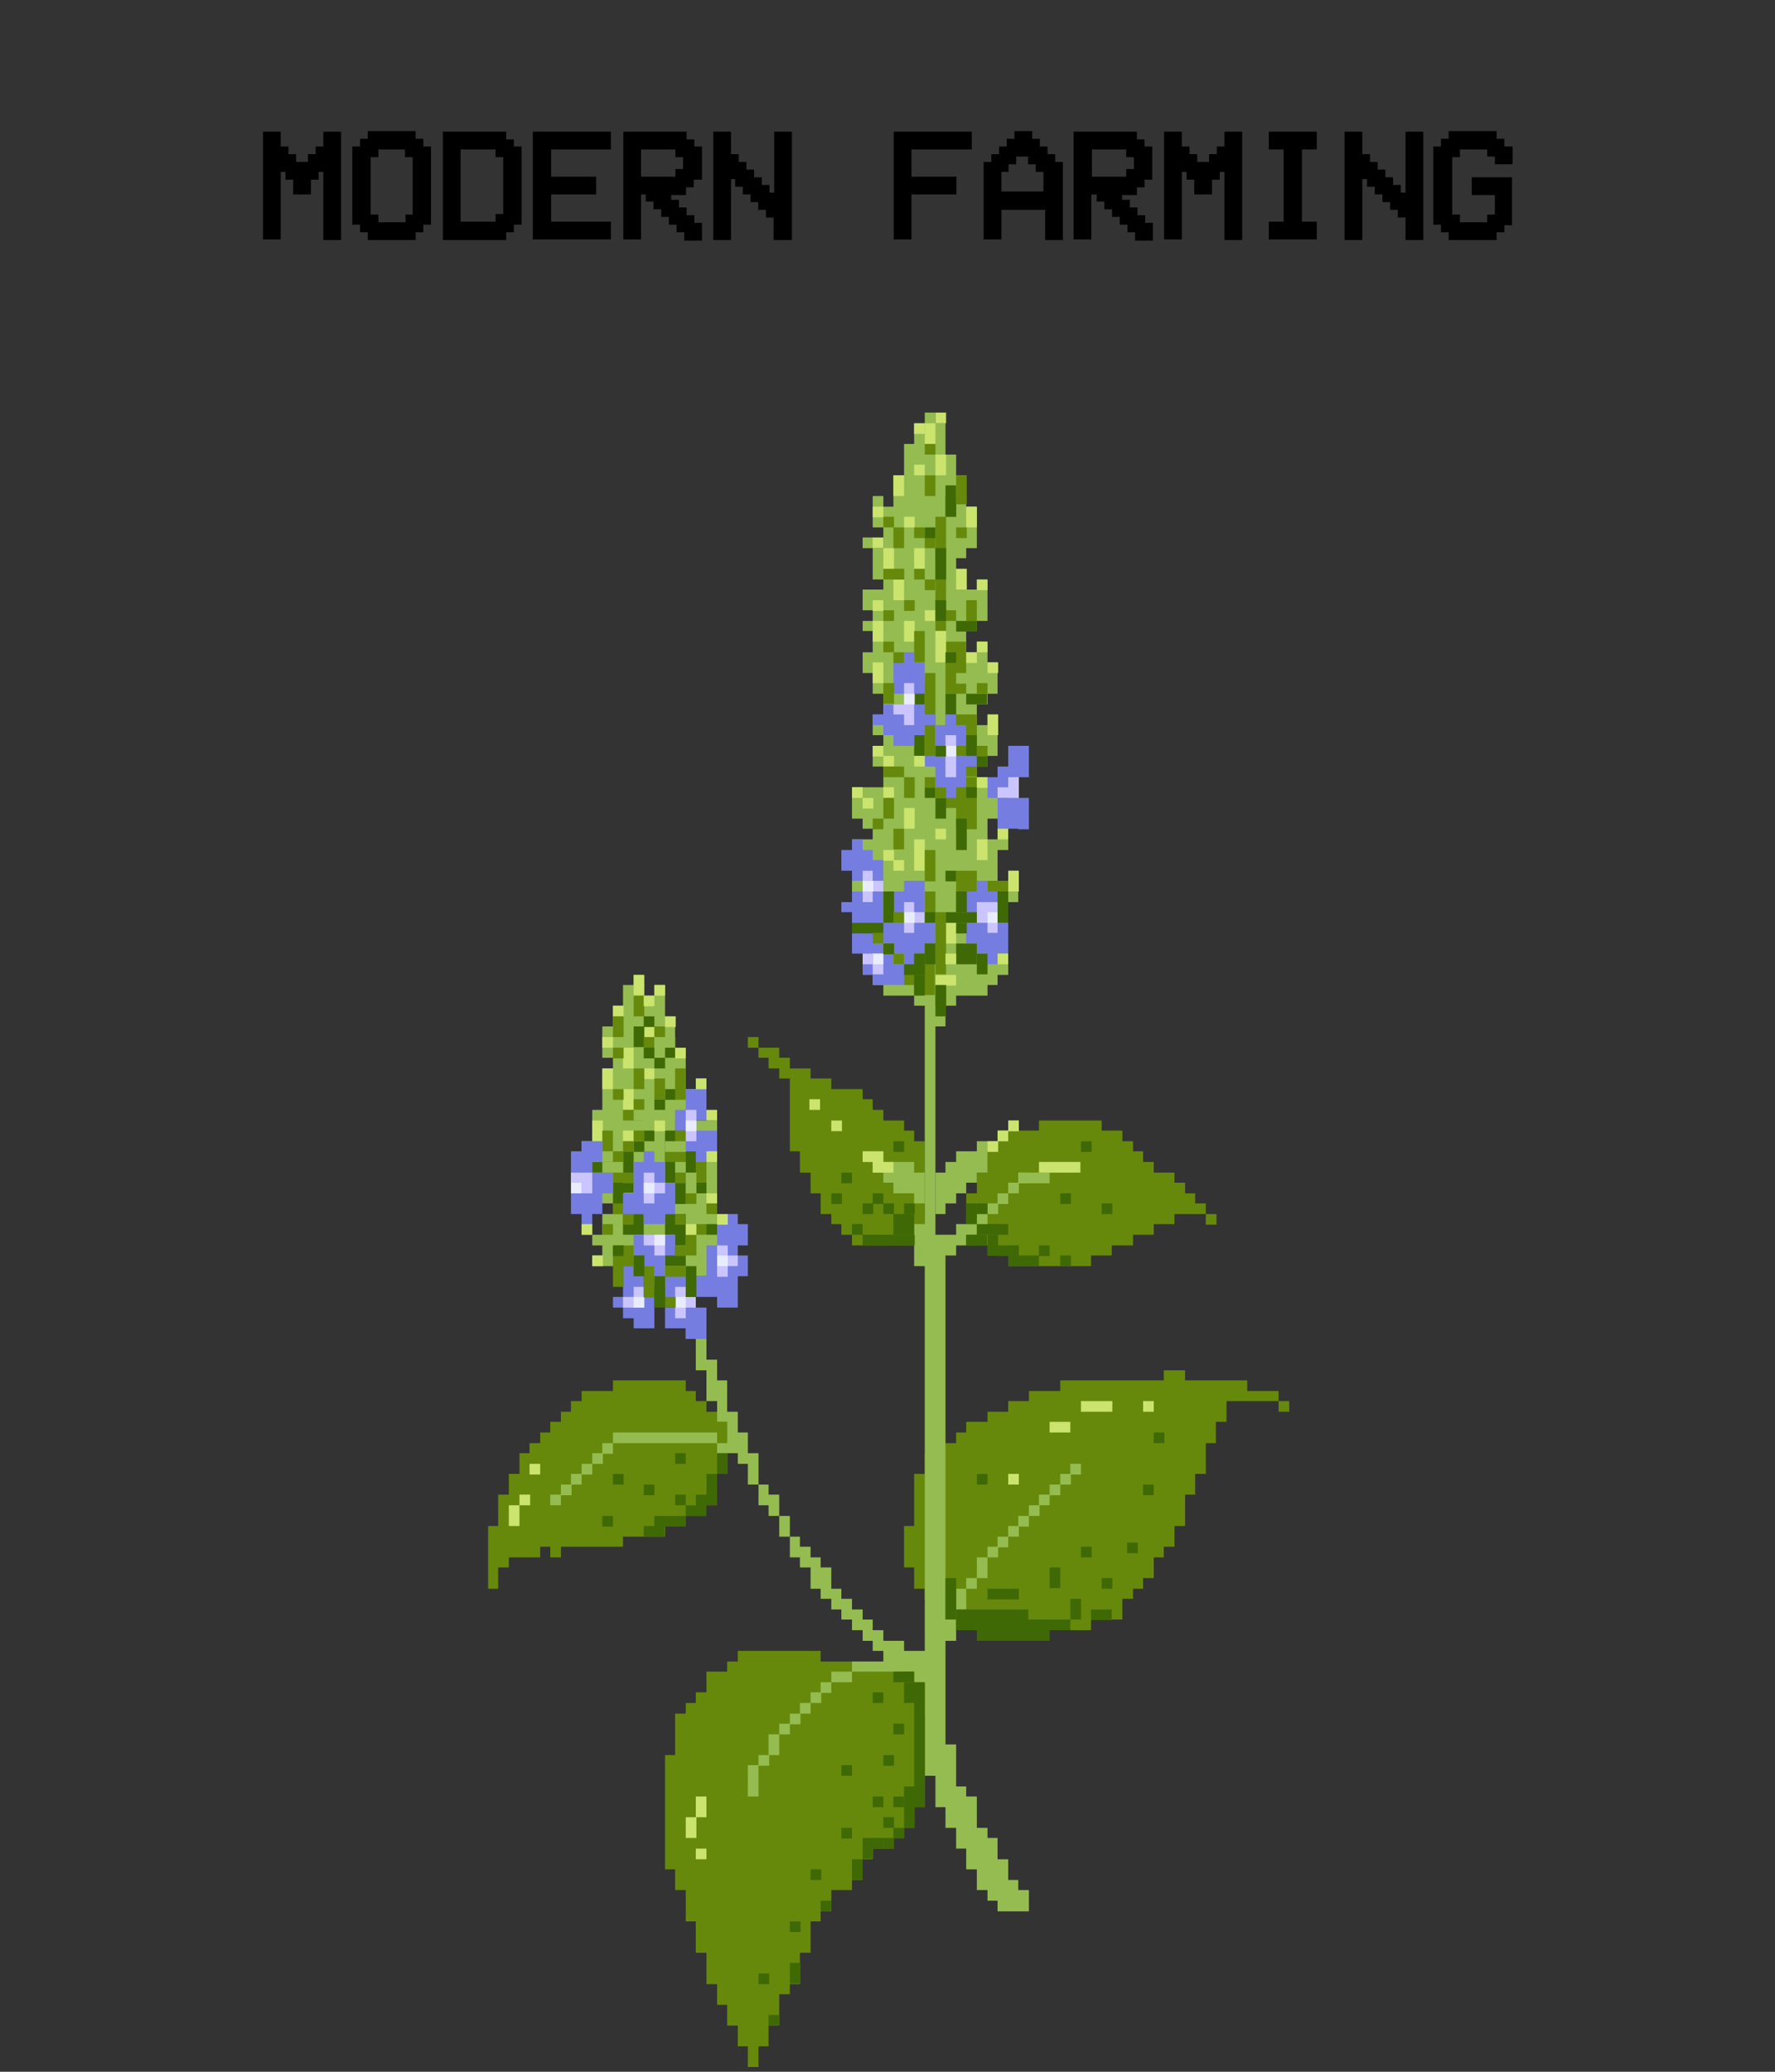 <?xml version="1.0" encoding="utf-8"?>
<!-- Generator: Adobe Illustrator 25.2.3, SVG Export Plug-In . SVG Version: 6.00 Build 0)  -->
<svg version="1.1" xmlns="http://www.w3.org/2000/svg" xmlns:xlink="http://www.w3.org/1999/xlink" x="0px" y="0px"
	 viewBox="0 0 300 350" style="enable-background:new 0 0 300 350;" xml:space="preserve">
<rect x="0" y="0" width="300" height="350" fill="#333333" stroke="none"/>
<style type="text/css">
	.st0{opacity:0.46;}
	.st1{fill:#66890B;}
	.st2{fill:#95BC51;}
	.st3{fill:#3F6905;}
	.st4{fill:#CBE46E;}
	.st5{fill:#757DE0;}
	.st6{fill:#CAC5FF;}
	.st7{fill:#E9ECFD;}
	.st8{opacity:0.41;}
	.st9{opacity:0.69;}
	.st10{opacity:0.27;fill:none;stroke:#57ADA0;stroke-miterlimit:10;}
	.st11{opacity:0.65;}
	.st12{opacity:0.54;}
	.st13{opacity:0.51;}
	.st14{fill:#3FA0A7;}
	.st15{fill:#AB7946;}
	.st16{fill:#03464F;}
	.st17{fill:#026385;}
	.st18{fill:#35BCC0;}
	.st19{fill:#018F9F;}
	.st20{fill:#A53A1C;}
	.st21{fill:#DF5330;}
	.st22{fill:#FF8039;}
	.st23{fill:#EE5E2F;}
	.st24{fill:#A51959;}
	.st25{fill:#C12573;}
	.st26{fill:#FF4DA6;}
	.st27{fill:#D2276E;}
	.st28{fill:#7F7973;}
	.st29{fill:#C0B5AA;}
	.st30{fill:#E4DED5;}
	.st31{fill:#514A43;}
	.st32{fill:#606161;}
	.st33{fill:#BEBFB9;}
	.st34{fill:#3A3A3A;}
	.st35{fill:#302C28;}
	.st36{fill:#161616;}
	.st37{fill:#E1E1DF;}
	.st38{fill:#163A20;}
	.st39{fill:#1A5C31;}
	.st40{fill:#3E9B50;}
	.st41{fill:#23763E;}
	.st42{fill:#41296D;}
	.st43{fill:#513C82;}
	.st44{fill:#775ABF;}
	.st45{fill:#614293;}
	.st46{fill:#6C0F13;}
	.st47{fill:#9E1F25;}
	.st48{fill:#E8222E;}
	.st49{fill:#CF232E;}
	.st50{fill:#D27633;}
	.st51{fill:#DD8A34;}
	.st52{fill:#F5C032;}
	.st53{fill:#F3A634;}
	.st54{fill:#D4EAFF;}
	.st55{fill:#EFFAFC;}
	.st56{fill:#171C05;}
	.st57{fill:#688F50;}
	.st58{fill:#92BA73;}
	.st59{fill:#9FC780;}
	.st60{fill:#A7CB8D;}
	.st61{fill:#9CC17B;}
	.st62{fill:#91B166;}
	.st63{fill:#88988D;}
	.st64{fill:#829788;}
	.st65{fill:#5B7A36;}
	.st66{fill:#2C4704;}
	.st67{fill:#415705;}
	.st68{fill:#7D9732;}
	.st69{fill:#778B34;}
	.st70{fill:#879935;}
	.st71{fill:#A3BA62;}
	.st72{fill:#BFDA95;}
	.st73{fill:#B7D690;}
	.st74{fill:#B8D88C;}
	.st75{fill:#B7D78B;}
	.st76{fill:#B8D68C;}
	.st77{fill:#B2D185;}
	.st78{fill:#AECE85;}
	.st79{fill:#ACC87E;}
	.st80{fill:#A3B078;}
	.st81{fill:#758D8F;}
	.st82{fill:#8B9DF1;}
	.st83{fill:#A3B7F2;}
	.st84{fill:#7FA35B;}
	.st85{fill:#6A9047;}
	.st86{fill:#3D6823;}
	.st87{fill:#325F1C;}
	.st88{fill:#33621E;}
	.st89{fill:#214E0B;}
	.st90{fill:#306811;}
	.st91{fill:#689339;}
	.st92{fill:#95BB6E;}
	.st93{fill:#9BC57D;}
	.st94{fill:#A2C781;}
	.st95{fill:#9AB67C;}
	.st96{fill:#B4C8A5;}
	.st97{fill:#97ACBD;}
	.st98{fill:#7F9C88;}
	.st99{fill:#617830;}
	.st100{fill:#56750D;}
	.st101{fill:#789529;}
	.st102{fill:#91A335;}
	.st103{fill:#A5B650;}
	.st104{fill:#A7BD5B;}
	.st105{fill:#C1D894;}
	.st106{fill:#BCDA9A;}
	.st107{fill:#BEDB98;}
	.st108{fill:#BDDC98;}
	.st109{fill:#B9DA95;}
	.st110{fill:#B0D087;}
	.st111{fill:#9EC477;}
	.st112{fill:#98B86D;}
	.st113{fill:#8D9750;}
	.st114{fill:#798749;}
	.st115{fill:#82964F;}
	.st116{fill:#7F9B6B;}
	.st117{fill:#819D77;}
	.st118{fill:#88A855;}
	.st119{fill:#789C52;}
	.st120{fill:#46732E;}
	.st121{fill:#295613;}
	.st122{fill:#1F490A;}
	.st123{fill:#20490D;}
	.st124{fill:#33680C;}
	.st125{fill:#40700D;}
	.st126{fill:#95B864;}
	.st127{fill:#9DC77F;}
	.st128{fill:#9FC37B;}
	.st129{fill:#B4D191;}
	.st130{fill:#BED9A2;}
	.st131{fill:#A2BD94;}
	.st132{fill:#728D40;}
	.st133{fill:#546E17;}
	.st134{fill:#7A932B;}
	.st135{fill:#B5AD64;}
	.st136{fill:#C2C86E;}
	.st137{fill:#B6BC5A;}
	.st138{fill:#AFB56D;}
	.st139{fill:#AEC87F;}
	.st140{fill:#BFDF96;}
	.st141{fill:#C3DD9C;}
	.st142{fill:#BCD997;}
	.st143{fill:#B3D48D;}
	.st144{fill:#83AD63;}
	.st145{fill:#68893A;}
	.st146{fill:#948C44;}
	.st147{fill:#898836;}
	.st148{fill:#68852B;}
	.st149{fill:#90AC57;}
	.st150{fill:#84A54E;}
	.st151{fill:#7E9C42;}
	.st152{fill:#7D9C56;}
	.st153{fill:#5E8640;}
	.st154{fill:#2D5B13;}
	.st155{fill:#1F4D0C;}
	.st156{fill:#1F4708;}
	.st157{fill:#2A5F07;}
	.st158{fill:#4F7B08;}
	.st159{fill:#80A814;}
	.st160{fill:#90BC5A;}
	.st161{fill:#92BC6A;}
	.st162{fill:#9AC478;}
	.st163{fill:#90B766;}
	.st164{fill:#95B957;}
	.st165{fill:#B0CD70;}
	.st166{fill:#7C9E4A;}
	.st167{fill:#6B861D;}
	.st168{fill:#849A35;}
	.st169{fill:#C5B077;}
	.st170{fill:#B8B872;}
	.st171{fill:#AEB855;}
	.st172{fill:#A9B263;}
	.st173{fill:#95AA65;}
	.st174{fill:#B4D68A;}
	.st175{fill:#BBD895;}
	.st176{fill:#A8CB87;}
	.st177{fill:#81AD62;}
	.st178{fill:#6D8C3E;}
	.st179{fill:#9C9046;}
	.st180{fill:#8F8E3E;}
	.st181{fill:#6E901F;}
	.st182{fill:#90AC45;}
	.st183{fill:#8BAD59;}
	.st184{fill:#729723;}
	.st185{fill:#749B1E;}
	.st186{fill:#547C19;}
	.st187{fill:#204903;}
	.st188{fill:#1F4804;}
	.st189{fill:#35570D;}
	.st190{fill:#2C600E;}
	.st191{fill:#376B07;}
	.st192{fill:#588300;}
	.st193{fill:#779E1D;}
	.st194{fill:#93B55E;}
	.st195{fill:#95BF75;}
	.st196{fill:#729D4B;}
	.st197{fill:#779D30;}
	.st198{fill:#8EB248;}
	.st199{fill:#A5CB80;}
	.st200{fill:#8EB363;}
	.st201{fill:#97B04A;}
	.st202{fill:#AAB674;}
	.st203{fill:#798E33;}
	.st204{fill:#889E32;}
	.st205{fill:#99A962;}
	.st206{fill:#899759;}
	.st207{fill:#99AC6A;}
	.st208{fill:#A5BF76;}
	.st209{fill:#A4C87E;}
	.st210{fill:#ABCA86;}
	.st211{fill:#A7C97F;}
	.st212{fill:#9DB36A;}
	.st213{fill:#939F53;}
	.st214{fill:#86922C;}
	.st215{fill:#749029;}
	.st216{fill:#94B250;}
	.st217{fill:#94B157;}
	.st218{fill:#91B03B;}
	.st219{fill:#7B9F01;}
	.st220{fill:#708B18;}
	.st221{fill:#596920;}
	.st222{fill:#485C15;}
	.st223{fill:#707F2A;}
	.st224{fill:#265F12;}
	.st225{fill:#3F6E08;}
	.st226{fill:#7C9F45;}
	.st227{fill:#82A74A;}
	.st228{fill:#94BA67;}
	.st229{fill:#9AC374;}
	.st230{fill:#83B05D;}
	.st231{fill:#629023;}
	.st232{fill:#88AE3F;}
	.st233{fill:#AFD389;}
	.st234{fill:#99C273;}
	.st235{fill:#A6C568;}
	.st236{fill:#B6CB86;}
	.st237{fill:#77933F;}
	.st238{fill:#6E8B2F;}
	.st239{fill:#718E34;}
	.st240{fill:#819148;}
	.st241{fill:#90A05F;}
	.st242{fill:#9CB271;}
	.st243{fill:#96B268;}
	.st244{fill:#95B569;}
	.st245{fill:#A8C37E;}
	.st246{fill:#A5BE7A;}
	.st247{fill:#8CA257;}
	.st248{fill:#7C9341;}
	.st249{fill:#849D49;}
	.st250{fill:#98B561;}
	.st251{fill:#A8C072;}
	.st252{fill:#A1BD4C;}
	.st253{fill:#7FA206;}
	.st254{fill:#9A9C49;}
	.st255{fill:#9E8B53;}
	.st256{fill:#90804D;}
	.st257{fill:#A19A4C;}
	.st258{fill:#2C5F10;}
	.st259{fill:#688D2E;}
	.st260{fill:#8CB25F;}
	.st261{fill:#9BC273;}
	.st262{fill:#9AC26C;}
	.st263{fill:#9CBE67;}
	.st264{fill:#94BC64;}
	.st265{fill:#98BC64;}
	.st266{fill:#A6C965;}
	.st267{fill:#B3D78F;}
	.st268{fill:#96C36E;}
	.st269{fill:#81AA42;}
	.st270{fill:#83A050;}
	.st271{fill:#819F45;}
	.st272{fill:#83A551;}
	.st273{fill:#799C40;}
	.st274{fill:#8FAE5E;}
	.st275{fill:#93AF65;}
	.st276{fill:#9CB86E;}
	.st277{fill:#98B66C;}
	.st278{fill:#85A854;}
	.st279{fill:#90AB5E;}
	.st280{fill:#9AB66C;}
	.st281{fill:#9EB668;}
	.st282{fill:#94B059;}
	.st283{fill:#7B983E;}
	.st284{fill:#80A345;}
	.st285{fill:#8EB052;}
	.st286{fill:#8AA941;}
	.st287{fill:#83A713;}
	.st288{fill:#8DA52B;}
	.st289{fill:#B2B371;}
	.st290{fill:#C0C084;}
	.st291{fill:#B4AF6B;}
	.st292{clip-path:url(#SVGID_2_);}
	.st293{clip-path:url(#SVGID_4_);}
	.st294{clip-path:url(#SVGID_6_);}
	.st295{fill:#7DC0C9;}
	.st296{fill:#16635B;}
	.st297{fill:#A1D7DB;}
	.st298{fill:#CDC982;}
	.st299{fill:#3C5B3B;}
	.st300{fill:#6B8C5F;}
	.st301{fill:#90AA7D;}
	.st302{fill:#A2B271;}
	.st303{fill:#69463A;}
	.st304{fill:#D6B36F;}
	.st305{fill:#9BB655;}
	.st306{fill:#618F46;}
	.st307{fill:#2B5A38;}
	.st308{fill:#7C672E;}
	.st309{fill:#ABA92E;}
	.st310{fill:#E2E57E;}
	.st311{fill:#CBCA6D;}
	.st312{stroke:#000000;stroke-width:0.5;stroke-miterlimit:10;}
</style>
<g id="layout">
	<g>
		<polygon class="st1" points="158.1,282.4 152.8,282.4 152.8,280.7 144,280.7 140.5,280.7 138.7,280.7 138.7,278.9 124.7,278.9 
			124.7,280.7 122.9,280.7 122.9,282.4 121.2,282.4 119.4,282.4 119.4,285.9 117.6,285.9 117.6,287.7 115.9,287.7 115.9,289.5 
			114.1,289.5 114.1,296.5 112.4,296.5 112.4,315.8 114.1,315.8 114.1,319.3 115.9,319.3 115.9,324.6 117.6,324.6 117.6,329.9 
			119.4,329.9 119.4,335.2 121.2,335.2 121.2,338.7 122.9,338.7 122.9,342.2 124.7,342.2 124.7,345.7 126.4,345.7 126.4,349.2 
			128.2,349.2 128.2,345.7 129.9,345.7 129.9,342.2 131.7,342.2 131.7,336.9 133.5,336.9 133.5,335.2 135.2,335.2 135.2,329.9 
			137,329.9 137,328.1 137,326.4 137,324.6 138.7,324.6 138.7,322.9 140.5,322.9 140.5,319.3 142.2,319.3 144,319.3 144,317.6 
			145.8,317.6 145.8,314.1 147.5,314.1 147.5,312.3 149.3,312.3 151,312.3 151,310.5 152.8,310.5 152.8,308.8 154.5,308.8 
			154.5,307 154.5,305.3 156.3,305.3 156.3,303.5 156.3,289.5 158.1,289.5 		"/>
		<polygon class="st1" points="121.2,240.2 121.2,238.5 119.4,238.5 119.4,236.7 117.6,236.7 117.6,235 115.9,235 115.9,233.2 
			114.1,233.2 112.4,233.2 110.6,233.2 108.8,233.2 107.1,233.2 105.3,233.2 103.6,233.2 103.6,235 101.8,235 100.1,235 98.3,235 
			98.3,236.7 96.5,236.7 96.5,238.5 94.8,238.5 94.8,240.2 93,240.2 93,242 91.3,242 91.3,243.8 89.5,243.8 89.5,245.5 87.8,245.5 
			87.8,249 86,249 86,252.5 84.2,252.5 84.2,257.8 82.5,257.8 82.5,259.6 82.5,263.1 82.5,266.6 82.5,268.4 84.2,268.4 84.2,266.6 
			84.2,264.8 86,264.8 86,263.1 87.8,263.1 89.5,263.1 91.3,263.1 91.3,261.3 93,261.3 93,263.1 94.8,263.1 94.8,261.3 96.5,261.3 
			98.3,261.3 100.1,261.3 101.8,261.3 103.6,261.3 105.3,261.3 105.3,259.6 107.1,259.6 108.8,259.6 110.6,259.6 112.4,259.6 
			112.4,257.8 114.1,257.8 115.9,257.8 115.9,256.1 117.6,256.1 119.4,256.1 119.4,254.3 121.2,254.3 121.2,249 122.9,249 
			122.9,240.2 		"/>
		<g>
			<rect x="216.1" y="236.7" class="st1" width="1.8" height="1.8"/>
			<polygon class="st1" points="214.3,235 212.6,235 210.8,235 210.8,233.2 209,233.2 207.3,233.2 205.5,233.2 203.8,233.2 
				202,233.2 200.3,233.2 200.3,231.5 198.5,231.5 196.7,231.5 196.7,233.2 195,233.2 193.2,233.2 191.5,233.2 189.7,233.2 
				187.9,233.2 186.2,233.2 184.4,233.2 182.7,233.2 180.9,233.2 179.2,233.2 179.2,235 177.4,235 175.6,235 173.9,235 173.9,236.7 
				172.1,236.7 170.4,236.7 170.4,238.5 168.6,238.5 166.9,238.5 166.9,240.2 165.1,240.2 163.3,240.2 163.3,242 161.6,242 
				161.6,243.8 158.1,243.8 158.1,245.5 156.3,245.5 156.3,249 154.5,249 154.5,257.8 152.8,257.8 152.8,264.8 154.5,264.8 
				154.5,268.4 156.3,268.4 156.3,270.1 158.1,270.1 158.1,273.6 161.6,273.6 161.6,275.4 163.3,275.4 163.3,273.6 165.1,273.6 
				166.9,273.6 168.6,273.6 170.4,273.6 172.1,273.6 173.9,273.6 173.9,275.4 175.6,275.4 177.4,275.4 179.2,275.4 180.9,275.4 
				182.7,275.4 184.4,275.4 184.4,273.6 186.2,273.6 187.9,273.6 189.7,273.6 189.7,270.1 191.5,270.1 191.5,268.4 193.2,268.4 
				193.2,266.6 195,266.6 195,263.1 196.7,263.1 196.7,261.3 198.5,261.3 198.5,257.8 200.3,257.8 200.3,252.5 202,252.5 202,249 
				203.8,249 203.8,247.3 203.8,245.5 203.8,243.8 205.5,243.8 205.5,240.2 207.3,240.2 207.3,238.5 207.3,236.7 209,236.7 
				210.8,236.7 212.6,236.7 214.3,236.7 216.1,236.7 216.1,235 			"/>
		</g>
		<g>
			<rect x="126.4" y="175.2" class="st1" width="1.8" height="1.8"/>
			<polygon class="st1" points="154.5,192.8 154.5,191 152.8,191 152.8,189.3 151,189.3 149.3,189.3 149.3,187.5 147.5,187.5 
				147.5,185.7 145.8,185.7 145.8,184 144,184 142.2,184 140.5,184 140.5,182.2 138.7,182.2 137,182.2 137,180.5 135.2,180.5 
				133.5,180.5 133.5,178.7 131.7,178.7 131.7,177 128.2,177 128.2,178.7 129.9,178.7 129.9,180.5 131.7,180.5 131.7,182.2 
				133.5,182.2 133.5,194.5 135.2,194.5 135.2,198.1 137,198.1 137,201.6 138.7,201.6 138.7,205.1 140.5,205.1 140.5,206.8 
				142.2,206.8 142.2,208.6 144,208.6 144,210.4 145.8,210.4 147.5,210.4 149.3,210.4 151,210.4 152.8,210.4 154.5,210.4 
				154.5,208.6 156.3,208.6 156.3,192.8 			"/>
		</g>
		<g>
			<rect x="203.8" y="205.1" class="st1" width="1.8" height="1.8"/>
			<polygon class="st1" points="202,203.3 202,201.6 200.3,201.6 200.3,199.8 198.5,199.8 198.5,198.1 196.7,198.1 195,198.1 
				195,196.3 193.2,196.3 193.2,194.5 191.5,194.5 191.5,192.8 189.7,192.8 189.7,191 187.9,191 186.2,191 186.2,189.3 184.4,189.3 
				175.6,189.3 175.6,191 173.9,191 172.1,191 170.4,191 170.4,192.8 168.6,192.8 168.6,194.5 166.9,194.5 166.9,198.1 165.1,198.1 
				165.1,201.6 163.3,201.6 163.3,210.4 165.1,210.4 166.9,210.4 166.9,212.1 168.6,212.1 170.4,212.1 170.4,213.9 172.1,213.9 
				173.9,213.9 184.4,213.9 184.4,212.1 186.2,212.1 187.9,212.1 187.9,210.4 189.7,210.4 191.5,210.4 191.5,208.6 193.2,208.6 
				195,208.6 195,206.8 196.7,206.8 198.5,206.8 198.5,205.1 200.3,205.1 202,205.1 203.8,205.1 203.8,203.3 			"/>
		</g>
		<g>
			<polygon class="st2" points="161.6,270.1 161.6,271.9 163.3,271.9 163.3,270.1 163.3,268.4 161.6,268.4 			"/>
			<rect x="163.3" y="266.6" class="st2" width="1.8" height="1.8"/>
			<polygon class="st2" points="165.1,264.8 165.1,266.6 166.9,266.6 166.9,264.8 166.9,263.1 165.1,263.1 			"/>
			<rect x="166.9" y="261.3" class="st2" width="1.8" height="1.8"/>
			<rect x="168.6" y="259.6" class="st2" width="1.8" height="1.8"/>
			<rect x="170.4" y="257.8" class="st2" width="1.8" height="1.8"/>
			<rect x="172.1" y="256.1" class="st2" width="1.8" height="1.8"/>
			<rect x="173.9" y="254.3" class="st2" width="1.8" height="1.8"/>
			<rect x="175.6" y="252.5" class="st2" width="1.8" height="1.8"/>
			<rect x="177.4" y="250.8" class="st2" width="1.8" height="1.8"/>
			<rect x="179.2" y="249" class="st2" width="1.8" height="1.8"/>
			<rect x="180.9" y="247.3" class="st2" width="1.8" height="1.8"/>
			<rect x="135.2" y="287.7" class="st2" width="1.8" height="1.8"/>
			<rect x="137" y="285.9" class="st2" width="1.8" height="1.8"/>
			<rect x="138.7" y="284.2" class="st2" width="1.8" height="1.8"/>
			<polygon class="st2" points="140.5,282.4 140.5,284.2 142.2,284.2 144,284.2 144,282.4 142.2,282.4 			"/>
			<rect x="165.1" y="205.1" class="st2" width="1.8" height="1.8"/>
			<rect x="166.9" y="203.3" class="st2" width="1.8" height="1.8"/>
			<rect x="168.6" y="201.6" class="st2" width="1.8" height="1.8"/>
			<rect x="145.8" y="90.8" class="st2" width="1.8" height="1.8"/>
			<polygon class="st2" points="172.1,317.6 170.4,317.6 170.4,314.1 168.6,314.1 168.6,310.5 166.9,310.5 166.9,308.8 165.1,308.8 
				165.1,303.5 163.3,303.5 163.3,301.8 161.6,301.8 161.6,294.7 159.8,294.7 159.8,293 159.8,277.2 161.6,277.2 161.6,273.6 
				159.8,273.6 159.8,233.2 159.8,227.9 159.8,213.9 159.8,212.1 161.6,212.1 161.6,210.4 163.3,210.4 163.3,208.6 165.1,208.6 
				165.1,206.8 163.3,206.8 161.6,206.8 161.6,208.6 159.8,208.6 158.1,208.6 158.1,201.6 158.1,175.2 158.1,173.4 159.8,173.4 
				159.8,169.9 161.6,169.9 161.6,168.2 163.3,168.2 166.9,168.2 166.9,166.4 168.6,166.4 168.6,164.7 170.4,164.7 170.4,162.9 
				170.4,161.1 170.4,159.4 170.4,154.1 170.4,152.4 172.1,152.4 172.1,147.1 170.4,147.1 170.4,148.8 168.6,148.8 168.6,147.1 
				168.6,143.6 170.4,143.6 170.4,141.8 170.4,140 168.6,140 168.6,141.8 166.9,141.8 166.9,138.3 168.6,138.3 168.6,133 166.9,133 
				166.9,131.3 165.1,131.3 165.1,129.5 166.9,129.5 166.9,127.7 168.6,127.7 168.6,126 168.6,124.2 168.6,120.7 166.9,120.7 
				166.9,122.5 165.1,122.5 165.1,119 166.9,119 166.9,117.2 168.6,117.2 168.6,111.9 166.9,111.9 166.9,108.4 165.1,108.4 
				165.1,110.2 163.3,110.2 163.3,108.4 163.3,106.6 165.1,106.6 165.1,104.9 166.9,104.9 166.9,97.9 165.1,97.9 165.1,99.6 
				163.3,99.6 163.3,96.1 161.6,96.1 161.6,94.3 163.3,94.3 163.3,92.6 165.1,92.6 165.1,90.8 165.1,85.6 163.3,85.6 163.3,80.3 
				161.6,80.3 161.6,76.8 159.8,76.8 159.8,71.5 158.1,71.5 158.1,69.7 156.3,69.7 156.3,71.5 154.5,71.5 154.5,75 152.8,75 
				152.8,80.3 151,80.3 151,85.6 149.3,85.6 149.3,83.8 147.5,83.8 147.5,89.1 149.3,89.1 149.3,92.6 147.5,92.6 147.5,96.1 
				147.5,97.9 149.3,97.9 149.3,99.6 147.5,99.6 145.8,99.6 145.8,103.1 147.5,103.1 147.5,104.9 145.8,104.9 145.8,106.6 
				147.5,106.6 147.5,110.2 145.8,110.2 145.8,111.9 145.8,113.7 147.5,113.7 147.5,117.2 149.3,117.2 149.3,119 149.3,120.7 
				147.5,120.7 147.5,122.5 147.5,124.2 149.3,124.2 149.3,126 147.5,126 147.5,127.7 147.5,129.5 149.3,129.5 149.3,133 147.5,133 
				145.8,133 144,133 144,138.3 145.8,138.3 145.8,140 147.5,140 147.5,141.8 145.8,141.8 144,141.8 144,145.3 144,147.1 
				145.8,147.1 145.8,148.8 144,148.8 144,154.1 144,157.6 145.8,157.6 145.8,162.9 147.5,162.9 147.5,164.7 147.5,166.4 
				149.3,166.4 149.3,168.2 154.5,168.2 154.5,169.9 156.3,169.9 156.3,173.4 156.3,175.2 156.3,201.6 156.3,206.8 154.5,206.8 
				154.5,208.6 154.5,212.1 154.5,213.9 156.3,213.9 156.3,215.6 156.3,227.9 156.3,233.2 156.3,278.9 154.5,278.9 152.8,278.9 
				152.8,277.2 149.3,277.2 149.3,275.4 147.5,275.4 147.5,273.6 145.8,273.6 145.8,271.9 144,271.9 144,270.1 142.2,270.1 
				142.2,268.4 140.5,268.4 140.5,264.8 138.7,264.8 138.7,263.1 137,263.1 137,261.3 135.2,261.3 135.2,259.6 133.5,259.6 
				133.5,263.1 135.2,263.1 135.2,264.8 137,264.8 137,266.6 137,268.4 138.7,268.4 138.7,270.1 140.5,270.1 140.5,271.9 
				142.2,271.9 142.2,273.6 144,273.6 144,275.4 145.8,275.4 145.8,277.2 147.5,277.2 147.5,278.9 149.3,278.9 149.3,280.7 
				144,280.7 144,282.4 149.3,282.4 151,282.4 154.5,282.4 154.5,284.2 156.3,284.2 156.3,293 156.3,300 158.1,300 158.1,305.3 
				159.8,305.3 159.8,308.8 161.6,308.8 161.6,312.3 163.3,312.3 163.3,315.8 165.1,315.8 165.1,319.3 166.9,319.3 166.9,321.1 
				168.6,321.1 168.6,322.9 170.4,322.9 172.1,322.9 173.9,322.9 173.9,321.1 173.9,319.3 172.1,319.3 			"/>
			<rect x="98.3" y="206.8" class="st2" width="1.8" height="1.8"/>
			<polygon class="st2" points="115.9,217.4 117.6,217.4 117.6,215.6 121.2,215.6 121.2,203.3 121.2,199.8 121.2,192.8 121.2,189.3 
				119.4,189.3 117.6,189.3 117.6,185.7 119.4,185.7 119.4,182.2 117.6,182.2 117.6,184 115.9,184 115.9,177 114.1,177 114.1,171.7 
				112.4,171.7 112.4,168.2 112.4,166.4 110.6,166.4 110.6,168.2 108.8,168.2 108.8,164.7 107.1,164.7 107.1,166.4 105.3,166.4 
				105.3,168.2 105.3,169.9 103.6,169.9 103.6,173.4 101.8,173.4 101.8,178.7 103.6,178.7 103.6,180.5 101.8,180.5 101.8,185.7 
				101.8,187.5 100.1,187.5 100.1,192.8 98.3,192.8 98.3,194.5 100.1,194.5 100.1,196.3 100.1,199.8 100.1,203.3 101.8,203.3 
				103.6,203.3 103.6,205.1 101.8,205.1 101.8,208.6 100.1,208.6 100.1,210.4 101.8,210.4 101.8,212.1 100.1,212.1 100.1,213.9 
				101.8,213.9 101.8,213.9 107.1,213.9 107.1,215.6 108.8,215.6 108.8,217.4 112.4,217.4 112.4,219.1 114.1,219.1 114.1,220.9 
				115.9,220.9 115.9,219.1 			"/>
			<rect x="131.7" y="256.1" class="st2" width="1.8" height="3.5"/>
			<polygon class="st2" points="128.2,245.5 126.4,245.5 126.4,242 124.7,242 124.7,238.5 122.9,238.5 122.9,233.2 121.2,233.2 
				121.2,229.7 119.4,229.7 119.4,226.2 119.4,224.4 117.6,224.4 117.6,220.9 115.9,220.9 115.9,224.4 115.9,226.2 117.6,226.2 
				117.6,231.5 119.4,231.5 119.4,236.7 121.2,236.7 121.2,238.5 121.2,240.2 122.9,240.2 122.9,242 122.9,243.8 121.2,243.8 
				121.2,245.5 122.9,245.5 124.7,245.5 124.7,247.3 126.4,247.3 126.4,249 126.4,250.8 128.2,250.8 128.2,249 			"/>
			<polygon class="st2" points="129.9,252.5 129.9,250.8 128.2,250.8 128.2,254.3 129.9,254.3 129.9,256.1 131.7,256.1 131.7,252.5 
							"/>
			<polygon class="st2" points="119.4,242 117.6,242 110.6,242 108.8,242 107.1,242 105.3,242 103.6,242 103.6,243.8 105.3,243.8 
				107.1,243.8 108.8,243.8 110.6,243.8 117.6,243.8 119.4,243.8 121.2,243.8 121.2,242 			"/>
			<rect x="100.1" y="245.5" class="st2" width="1.8" height="1.8"/>
			<rect x="98.3" y="247.3" class="st2" width="1.8" height="1.8"/>
			<rect x="96.5" y="249" class="st2" width="1.8" height="1.8"/>
			<rect x="94.8" y="250.8" class="st2" width="1.8" height="1.8"/>
			<rect x="93" y="252.5" class="st2" width="1.8" height="1.8"/>
			<rect x="101.8" y="243.8" class="st2" width="1.8" height="1.8"/>
		</g>
		<polygon class="st2" points="154.5,198.1 154.5,196.3 152.8,196.3 151,196.3 149.3,196.3 149.3,194.5 147.5,194.5 145.8,194.5 
			145.8,196.3 147.5,196.3 147.5,198.1 149.3,198.1 149.3,199.8 151,199.8 151,201.6 152.8,201.6 154.5,201.6 154.5,203.3 
			156.3,203.3 156.3,201.6 156.3,199.8 156.3,198.1 		"/>
		<g>
			<rect x="170.4" y="189.3" class="st2" width="1.8" height="1.8"/>
			<rect x="168.6" y="191" class="st2" width="1.8" height="1.8"/>
			<polygon class="st2" points="165.1,192.8 165.1,194.5 163.3,194.5 161.6,194.5 161.6,196.3 159.8,196.3 159.8,198.1 158.1,198.1 
				158.1,205.1 159.8,205.1 159.8,203.3 161.6,203.3 161.6,201.6 163.3,201.6 163.3,199.8 165.1,199.8 165.1,198.1 166.9,198.1 
				166.9,194.5 168.6,194.5 168.6,192.8 166.9,192.8 			"/>
		</g>
		<rect x="158.1" y="103.1" class="st1" width="1.8" height="3.5"/>
		<rect x="158.1" y="92.6" class="st1" width="1.8" height="7"/>
		<rect x="159.8" y="83.8" class="st1" width="1.8" height="3.5"/>
		<rect x="156.3" y="82" class="st1" width="1.8" height="1.8"/>
		<rect x="159.8" y="108.4" class="st1" width="3.5" height="8.8"/>
		<rect x="159.8" y="103.1" class="st1" width="1.8" height="1.8"/>
		<rect x="161.6" y="131.3" class="st1" width="3.5" height="8.8"/>
		<rect x="159.8" y="133" class="st1" width="3.5" height="3.5"/>
		<rect x="156.3" y="150.6" class="st1" width="1.8" height="5.3"/>
		<rect x="151" y="140" class="st1" width="1.8" height="3.5"/>
		<rect x="152.8" y="131.3" class="st1" width="1.8" height="3.5"/>
		<rect x="166.9" y="148.8" class="st1" width="3.5" height="5.3"/>
		<rect x="161.6" y="147.1" class="st1" width="3.5" height="7"/>
		<rect x="154.5" y="115.4" class="st3" width="1.8" height="12.3"/>
		<rect x="159.8" y="120.7" class="st1" width="5.3" height="10.5"/>
		<rect x="158.1" y="99.6" class="st1" width="1.8" height="5.3"/>
		<rect x="158.1" y="87.3" class="st1" width="1.8" height="7"/>
		<rect x="156.3" y="71.5" class="st4" width="1.8" height="3.5"/>
		<rect x="149.3" y="92.6" class="st4" width="1.8" height="3.5"/>
		<rect x="147.5" y="85.6" class="st4" width="1.8" height="1.8"/>
		<rect x="151" y="80.3" class="st4" width="1.8" height="3.5"/>
		<rect x="154.5" y="78.5" class="st4" width="1.8" height="1.8"/>
		<rect x="158.1" y="76.8" class="st4" width="1.8" height="3.5"/>
		<rect x="147.5" y="104.9" class="st4" width="1.8" height="3.5"/>
		<rect x="147.5" y="101.4" class="st4" width="1.8" height="1.8"/>
		<rect x="151" y="97.9" class="st4" width="1.8" height="3.5"/>
		<rect x="152.8" y="136.5" class="st4" width="1.8" height="3.5"/>
		<rect x="147.5" y="126" class="st4" width="1.8" height="1.8"/>
		<rect x="149.3" y="127.7" class="st4" width="1.8" height="1.8"/>
		<rect x="147.5" y="111.9" class="st4" width="1.8" height="3.5"/>
		<rect x="163.3" y="110.2" class="st4" width="1.8" height="1.8"/>
		<rect x="161.6" y="96.1" class="st4" width="1.8" height="3.5"/>
		<rect x="163.3" y="85.6" class="st4" width="1.8" height="3.5"/>
		<rect x="154.5" y="141.8" class="st4" width="1.8" height="5.3"/>
		<rect x="159.8" y="155.9" class="st4" width="1.8" height="3.5"/>
		<rect x="156.3" y="113.7" class="st1" width="1.8" height="14.1"/>
		<g>
			<polygon class="st5" points="163.3,127.7 161.6,127.7 161.6,126 163.3,126 163.3,124.2 163.3,122.5 161.6,122.5 161.6,120.7 
				159.8,120.7 159.8,122.5 158.1,122.5 158.1,124.2 158.1,126 159.8,126 159.8,127.7 158.1,127.7 156.3,127.7 156.3,129.5 
				158.1,129.5 158.1,133 159.8,133 159.8,134.8 161.6,134.8 161.6,133 163.3,133 163.3,129.5 165.1,129.5 165.1,127.7 			"/>
			<polygon class="st5" points="156.3,120.7 156.3,119 154.5,119 154.5,117.2 156.3,117.2 156.3,115.4 156.3,111.9 154.5,111.9 
				154.5,110.2 152.8,110.2 152.8,111.9 151,111.9 151,113.7 151,117.2 152.8,117.2 152.8,119 149.3,119 149.3,120.7 147.5,120.7 
				147.5,122.5 149.3,122.5 149.3,124.2 151,124.2 151,126 154.5,126 154.5,124.2 156.3,124.2 156.3,122.5 158.1,122.5 158.1,120.7 
							"/>
			<polygon class="st6" points="152.8,115.4 152.8,119 151,119 151,120.7 152.8,120.7 152.8,122.5 154.5,122.5 154.5,120.7 
				154.5,119 154.5,115.4 			"/>
			<rect x="152.8" y="117.2" class="st7" width="1.8" height="1.8"/>
			<polygon class="st6" points="161.6,126 161.6,124.2 159.8,124.2 159.8,126 159.8,126 159.8,127.7 159.8,127.7 159.8,131.3 
				161.6,131.3 161.6,127.7 161.6,127.7 161.6,126 			"/>
			<rect x="159.8" y="126" class="st7" width="1.8" height="1.8"/>
			<rect x="170.4" y="126" class="st5" width="1.8" height="7"/>
			<rect x="168.6" y="129.5" class="st5" width="1.8" height="3.5"/>
			<rect x="166.9" y="131.3" class="st5" width="1.8" height="3.5"/>
			<rect x="168.6" y="134.8" class="st5" width="1.8" height="5.3"/>
			<rect x="168.6" y="133" class="st5" width="1.8" height="1.8"/>
			<rect x="170.4" y="133" class="st5" width="1.8" height="7"/>
			<rect x="172.1" y="134.8" class="st5" width="1.8" height="5.3"/>
			<rect x="172.1" y="126" class="st5" width="1.8" height="5.3"/>
			<rect x="170.4" y="131.3" class="st6" width="1.8" height="3.5"/>
			<rect x="168.6" y="133" class="st6" width="1.8" height="1.8"/>
			<polygon class="st5" points="168.6,155.9 168.6,154.1 168.6,150.6 166.9,150.6 166.9,148.8 165.1,148.8 165.1,150.6 163.3,150.6 
				163.3,154.1 165.1,154.1 165.1,155.9 163.3,155.9 163.3,159.4 165.1,159.4 165.1,161.1 166.9,161.1 166.9,162.9 168.6,162.9 
				168.6,161.1 170.4,161.1 170.4,155.9 			"/>
			<polygon class="st5" points="156.3,155.9 156.3,154.1 156.3,150.6 156.3,148.8 154.5,148.8 152.8,148.8 152.8,150.6 151,150.6 
				151,154.1 152.8,154.1 152.8,155.9 149.3,155.9 149.3,159.4 151,159.4 151,161.1 152.8,161.1 152.8,162.9 154.5,162.9 
				154.5,161.1 156.3,161.1 156.3,159.4 158.1,159.4 158.1,155.9 			"/>
			<polygon class="st6" points="165.1,152.4 165.1,155.9 166.9,155.9 166.9,157.6 168.6,157.6 168.6,152.4 			"/>
			<rect x="166.9" y="154.1" class="st7" width="1.8" height="1.8"/>
			<polygon class="st6" points="156.3,154.1 154.5,154.1 154.5,152.4 152.8,152.4 152.8,154.1 152.8,155.9 152.8,157.6 154.5,157.6 
				154.5,155.9 156.3,155.9 			"/>
			<rect x="152.8" y="154.1" class="st7" width="1.8" height="1.8"/>
			<polygon class="st5" points="147.5,145.3 147.5,143.6 145.8,143.6 145.8,141.8 144,141.8 144,143.6 142.2,143.6 142.2,147.1 
				144,147.1 144,148.8 145.8,148.8 145.8,150.6 144,150.6 144,152.4 142.2,152.4 142.2,154.1 144,154.1 144,155.9 145.8,155.9 
				147.5,155.9 149.3,155.9 149.3,154.1 149.3,152.4 149.3,150.6 149.3,147.1 149.3,145.3 			"/>
			<polygon class="st5" points="151,162.9 151,161.1 149.3,161.1 149.3,161.1 149.3,159.4 147.5,159.4 147.5,157.6 145.8,157.6 
				144,157.6 144,159.4 144,161.1 145.8,161.1 147.5,161.1 147.5,161.1 145.8,161.1 145.8,164.7 147.5,164.7 147.5,166.4 
				149.3,166.4 151,166.4 152.8,166.4 152.8,162.9 			"/>
			<rect x="147.5" y="161.1" class="st6" width="1.8" height="3.5"/>
			<rect x="147.5" y="161.1" class="st7" width="1.8" height="1.8"/>
			<rect x="145.8" y="161.1" class="st6" width="1.8" height="1.8"/>
			<polygon class="st6" points="149.3,148.8 147.5,148.8 147.5,147.1 145.8,147.1 145.8,148.8 145.8,150.6 145.8,152.4 147.5,152.4 
				147.5,150.6 149.3,150.6 			"/>
			<rect x="145.8" y="148.8" class="st7" width="1.8" height="1.8"/>
		</g>
		<rect x="158.1" y="126" class="st3" width="1.8" height="1.8"/>
		<rect x="159.8" y="117.2" class="st3" width="1.8" height="3.5"/>
		<rect x="158.1" y="106.6" class="st4" width="1.8" height="5.3"/>
		<rect x="158.1" y="92.6" class="st3" width="1.8" height="5.3"/>
		<rect x="159.8" y="82" class="st3" width="1.8" height="5.3"/>
		<rect x="161.6" y="80.3" class="st1" width="1.8" height="4.9"/>
		<rect x="154.5" y="92.6" class="st4" width="1.8" height="3.5"/>
		<rect x="152.8" y="87.3" class="st4" width="1.8" height="1.8"/>
		<rect x="144" y="133" class="st4" width="1.8" height="1.8"/>
		<rect x="145.8" y="134.8" class="st4" width="1.8" height="1.8"/>
		<rect x="144" y="155.9" class="st3" width="5.3" height="1.8"/>
		<rect x="161.6" y="159.4" class="st3" width="3.5" height="3.5"/>
		<rect x="168.6" y="150.6" class="st3" width="1.8" height="5.3"/>
		<rect x="159.8" y="154.1" class="st3" width="5.3" height="1.8"/>
		<rect x="161.6" y="150.6" class="st3" width="1.8" height="3.5"/>
		<rect x="161.6" y="155.9" class="st3" width="1.8" height="1.8"/>
		<rect x="156.3" y="154.1" class="st3" width="1.8" height="1.8"/>
		<rect x="149.3" y="150.6" class="st3" width="1.8" height="5.3"/>
		<rect x="165.1" y="161.1" class="st3" width="1.8" height="3.5"/>
		<rect x="168.6" y="161.1" class="st4" width="1.8" height="1.8"/>
		<rect x="158.1" y="154.1" class="st1" width="1.8" height="10.5"/>
		<rect x="147.5" y="157.6" class="st1" width="1.8" height="1.8"/>
		<rect x="149.3" y="159.4" class="st1" width="1.8" height="1.8"/>
		<rect x="151" y="161.1" class="st1" width="1.8" height="1.8"/>
		<rect x="151" y="154.1" class="st1" width="1.8" height="1.8"/>
		<rect x="152.8" y="162.9" class="st1" width="1.8" height="3.5"/>
		<rect x="156.3" y="159.4" class="st1" width="1.8" height="3.5"/>
		<rect x="154.5" y="161.1" class="st1" width="3.5" height="7"/>
		<rect x="158.1" y="164.7" class="st1" width="1.8" height="5.3"/>
		<rect x="149.3" y="159.4" class="st3" width="1.8" height="1.8"/>
		<rect x="154.5" y="161.1" class="st3" width="1.8" height="3.5"/>
		<rect x="152.8" y="162.9" class="st3" width="3.5" height="1.8"/>
		<rect x="154.5" y="164.7" class="st3" width="1.8" height="3.5"/>
		<rect x="166.9" y="120.7" class="st4" width="1.8" height="3.5"/>
		<rect x="165.1" y="108.4" class="st4" width="1.8" height="1.8"/>
		<rect x="152.8" y="104.9" class="st4" width="1.8" height="3.5"/>
		<rect x="165.1" y="97.9" class="st4" width="1.8" height="1.8"/>
		<rect x="168.6" y="140" class="st4" width="1.8" height="1.8"/>
		<rect x="165.1" y="131.3" class="st4" width="1.8" height="1.8"/>
		<rect x="170.4" y="147.1" class="st4" width="1.8" height="3.5"/>
		<rect x="149.3" y="143.6" class="st4" width="1.8" height="1.8"/>
		<rect x="161.6" y="138.3" class="st3" width="1.8" height="5.3"/>
		<rect x="158.1" y="134.8" class="st3" width="1.8" height="3.5"/>
		<rect x="159.8" y="147.1" class="st3" width="1.8" height="1.8"/>
		<rect x="156.3" y="143.6" class="st1" width="1.8" height="5.3"/>
		<rect x="147.5" y="138.3" class="st1" width="1.8" height="1.8"/>
		<rect x="151" y="129.5" class="st1" width="1.8" height="1.8"/>
		<rect x="149.3" y="108.4" class="st1" width="1.8" height="1.8"/>
		<rect x="151" y="110.2" class="st1" width="1.8" height="1.8"/>
		<rect x="149.3" y="103.1" class="st1" width="1.8" height="1.8"/>
		<rect x="154.5" y="96.1" class="st1" width="1.8" height="1.8"/>
		<rect x="156.3" y="97.9" class="st1" width="1.8" height="1.8"/>
		<rect x="154.5" y="89.1" class="st1" width="1.8" height="1.8"/>
		<rect x="156.3" y="90.8" class="st1" width="1.8" height="1.8"/>
		<rect x="149.3" y="87.3" class="st1" width="1.8" height="1.8"/>
		<rect x="151" y="96.1" class="st1" width="1.8" height="1.8"/>
		<rect x="152.8" y="101.4" class="st1" width="1.8" height="1.8"/>
		<rect x="156.3" y="75" class="st1" width="1.8" height="1.8"/>
		<rect x="156.3" y="80.3" class="st1" width="1.8" height="1.8"/>
		<rect x="161.6" y="89.1" class="st1" width="1.8" height="1.8"/>
		<rect x="163.3" y="101.4" class="st1" width="1.8" height="3.5"/>
		<rect x="161.6" y="104.9" class="st3" width="3.5" height="1.8"/>
		<rect x="163.3" y="117.2" class="st3" width="3.5" height="1.8"/>
		<rect x="165.1" y="127.7" class="st3" width="1.8" height="1.8"/>
		<rect x="163.3" y="133" class="st3" width="1.8" height="1.8"/>
		<rect x="163.3" y="124.2" class="st3" width="1.8" height="3.5"/>
		<rect x="165.1" y="141.8" class="st4" width="1.8" height="3.5"/>
		<rect x="158.1" y="140" class="st4" width="1.8" height="1.8"/>
		<rect x="154.5" y="127.7" class="st4" width="1.8" height="1.8"/>
		<rect x="156.3" y="103.1" class="st4" width="1.8" height="1.8"/>
		<rect x="154.5" y="71.5" class="st4" width="1.8" height="1.8"/>
		<rect x="158.1" y="69.7" class="st4" width="1.8" height="1.8"/>
		<rect x="149.3" y="133" class="st4" width="1.8" height="1.8"/>
		<rect x="159.8" y="161.1" class="st4" width="1.8" height="1.8"/>
		<rect x="158.1" y="164.7" class="st4" width="3.5" height="1.8"/>
		<rect x="158.1" y="166.4" class="st3" width="1.8" height="5.3"/>
		<rect x="156.3" y="159.4" class="st3" width="1.8" height="3.5"/>
		<rect x="154.5" y="106.6" class="st1" width="1.8" height="5.3"/>
		<rect x="147.5" y="90.8" class="st4" width="1.8" height="1.8"/>
		<rect x="161.6" y="113.7" class="st2" width="3.5" height="1.8"/>
		<rect x="165.1" y="115.4" class="st1" width="1.8" height="1.8"/>
		<rect x="159.8" y="110.2" class="st3" width="1.8" height="1.8"/>
		<g>
			<rect x="170.4" y="189.3" class="st4" width="1.8" height="1.8"/>
			<rect x="168.6" y="191" class="st4" width="1.8" height="1.8"/>
			<rect x="166.9" y="192.8" class="st4" width="1.8" height="1.8"/>
		</g>
		<polygon class="st4" points="149.3,196.3 149.3,194.5 147.5,194.5 145.8,194.5 145.8,196.3 147.5,196.3 147.5,198.1 149.3,198.1 
			151,198.1 151,196.3 		"/>
		<rect x="145.8" y="208.6" class="st3" width="8.8" height="1.8"/>
		<rect x="151" y="205.1" class="st3" width="3.5" height="3.5"/>
		<rect x="145.8" y="203.3" class="st3" width="1.8" height="1.8"/>
		<rect x="152.8" y="203.3" class="st3" width="1.8" height="1.8"/>
		<rect x="140.5" y="201.6" class="st3" width="1.8" height="1.8"/>
		<rect x="142.2" y="198.1" class="st3" width="1.8" height="1.8"/>
		<rect x="149.3" y="203.3" class="st3" width="1.8" height="1.8"/>
		<rect x="147.5" y="201.6" class="st3" width="1.8" height="1.8"/>
		<rect x="144" y="206.8" class="st3" width="1.8" height="1.8"/>
		<rect x="151" y="192.8" class="st3" width="1.8" height="1.8"/>
		<rect x="163.3" y="208.6" class="st3" width="3.5" height="1.8"/>
		<rect x="166.9" y="206.8" class="st3" width="1.8" height="1.8"/>
		<rect x="165.1" y="203.3" class="st3" width="1.8" height="1.8"/>
		<rect x="179.2" y="201.6" class="st3" width="1.8" height="1.8"/>
		<rect x="186.2" y="203.3" class="st3" width="1.8" height="1.8"/>
		<rect x="170.4" y="199.8" class="st2" width="1.8" height="1.8"/>
		<rect x="172.1" y="198.1" class="st2" width="1.8" height="1.8"/>
		<rect x="172.1" y="198.1" class="st2" width="5.3" height="1.8"/>
		<rect x="179.2" y="212.1" class="st3" width="1.8" height="1.8"/>
		<rect x="166.9" y="208.6" class="st3" width="1.8" height="3.5"/>
		<rect x="165.1" y="206.8" class="st3" width="5.3" height="1.8"/>
		<rect x="163.3" y="203.3" class="st3" width="1.8" height="3.5"/>
		<rect x="168.6" y="210.4" class="st3" width="3.5" height="1.8"/>
		<rect x="170.4" y="210.4" class="st3" width="1.8" height="3.5"/>
		<rect x="175.6" y="210.4" class="st3" width="1.8" height="1.8"/>
		<rect x="172.1" y="212.1" class="st3" width="3.5" height="1.8"/>
		<rect x="182.7" y="192.8" class="st3" width="1.8" height="1.8"/>
		<rect x="136.8" y="185.7" class="st4" width="1.8" height="1.8"/>
		<rect x="175.6" y="196.3" class="st4" width="7" height="1.8"/>
		<rect x="140.5" y="189.3" class="st4" width="1.8" height="1.8"/>
		<rect x="159.8" y="266.6" class="st3" width="1.8" height="7"/>
		<rect x="161.6" y="271.9" class="st3" width="1.8" height="3.5"/>
		<rect x="163.3" y="271.9" class="st3" width="10.5" height="1.8"/>
		<rect x="163.3" y="273.6" class="st3" width="17.6" height="1.8"/>
		<rect x="165.1" y="275.4" class="st3" width="12.3" height="1.8"/>
		<rect x="182.7" y="261.3" class="st3" width="1.8" height="1.8"/>
		<rect x="165.1" y="249" class="st3" width="1.8" height="1.8"/>
		<rect x="177.4" y="264.8" class="st3" width="1.8" height="3.5"/>
		<rect x="180.9" y="270.1" class="st3" width="1.8" height="3.5"/>
		<rect x="184.4" y="271.9" class="st3" width="3.5" height="1.8"/>
		<rect x="186.2" y="266.6" class="st3" width="1.8" height="1.8"/>
		<rect x="195" y="242" class="st3" width="1.8" height="1.8"/>
		<rect x="193.2" y="250.8" class="st3" width="1.8" height="1.8"/>
		<rect x="190.5" y="260.6" class="st3" width="1.8" height="1.8"/>
		<rect x="166.9" y="268.4" class="st3" width="5.3" height="1.8"/>
		<rect x="177.4" y="240.2" class="st4" width="3.5" height="1.8"/>
		<rect x="182.7" y="236.7" class="st4" width="5.3" height="1.8"/>
		<rect x="193.2" y="236.7" class="st4" width="1.8" height="1.8"/>
		<rect x="170.4" y="249" class="st4" width="1.8" height="1.8"/>
		<rect x="151" y="282.4" class="st3" width="3.5" height="1.8"/>
		<rect x="154.5" y="284.2" class="st3" width="1.8" height="21.1"/>
		<rect x="152.8" y="307" class="st3" width="1.8" height="1.8"/>
		<rect x="151" y="308.8" class="st3" width="1.8" height="1.8"/>
		<rect x="149.3" y="310.5" class="st3" width="1.8" height="1.8"/>
		<rect x="145.8" y="310.5" class="st3" width="1.8" height="3.5"/>
		<rect x="147.5" y="303.5" class="st3" width="1.8" height="1.8"/>
		<rect x="151" y="303.5" class="st3" width="1.8" height="1.8"/>
		<rect x="149.3" y="307" class="st3" width="1.8" height="1.8"/>
		<rect x="151" y="291.2" class="st3" width="1.8" height="1.8"/>
		<rect x="149.3" y="296.5" class="st3" width="1.8" height="1.8"/>
		<rect x="147.5" y="285.9" class="st3" width="1.8" height="1.8"/>
		<rect x="152.8" y="284.2" class="st3" width="1.8" height="3.5"/>
		<rect x="152.8" y="301.8" class="st3" width="1.8" height="5.3"/>
		<rect x="147.5" y="310.5" class="st3" width="1.8" height="1.8"/>
		<rect x="144" y="314.1" class="st3" width="1.8" height="3.5"/>
		<rect x="142.2" y="308.8" class="st3" width="1.8" height="1.8"/>
		<rect x="142.2" y="298.2" class="st3" width="1.8" height="1.8"/>
		<rect x="137" y="315.8" class="st3" width="1.8" height="1.8"/>
		<rect x="133.5" y="324.6" class="st3" width="1.8" height="1.8"/>
		<rect x="133.5" y="331.6" class="st3" width="1.8" height="3.5"/>
		<rect x="129.9" y="340.4" class="st3" width="1.8" height="1.8"/>
		<rect x="138.7" y="321.1" class="st3" width="1.8" height="1.8"/>
		<rect x="128.2" y="333.4" class="st3" width="1.8" height="1.8"/>
		<rect x="115.9" y="307" class="st4" width="1.8" height="3.5"/>
		<rect x="117.6" y="303.5" class="st4" width="1.8" height="3.5"/>
		<rect x="117.6" y="312.3" class="st4" width="1.8" height="1.8"/>
		<rect x="133.5" y="289.5" class="st2" width="1.8" height="1.8"/>
		<rect x="131.7" y="291.2" class="st2" width="1.8" height="1.8"/>
		<rect x="129.9" y="293" class="st2" width="1.8" height="3.5"/>
		<rect x="128.2" y="296.5" class="st2" width="1.8" height="1.8"/>
		<rect x="126.4" y="298.2" class="st2" width="1.8" height="5.3"/>
		<rect x="121.2" y="245.5" class="st3" width="1.8" height="3.5"/>
		<rect x="119.4" y="249" class="st3" width="1.8" height="5.3"/>
		<rect x="115.9" y="254.3" class="st3" width="3.5" height="1.8"/>
		<rect x="108.8" y="250.8" class="st3" width="1.8" height="1.8"/>
		<rect x="101.8" y="256.1" class="st3" width="1.8" height="1.8"/>
		<rect x="108.8" y="257.8" class="st3" width="3.5" height="1.8"/>
		<rect x="114.1" y="256.1" class="st3" width="1.8" height="1.8"/>
		<rect x="114.1" y="245.5" class="st3" width="1.8" height="1.8"/>
		<rect x="89.5" y="247.3" class="st4" width="1.8" height="1.8"/>
		<rect x="87.8" y="252.5" class="st4" width="1.8" height="1.8"/>
		<rect x="117.6" y="252.5" class="st3" width="1.8" height="3.5"/>
		<rect x="110.6" y="256.1" class="st3" width="3.5" height="1.8"/>
		<rect x="114.1" y="252.5" class="st3" width="1.8" height="1.8"/>
		<rect x="103.6" y="249" class="st3" width="1.8" height="1.8"/>
		<rect x="86" y="254.3" class="st4" width="1.8" height="3.5"/>
		<rect x="149.3" y="134.8" class="st1" width="1.8" height="3.5"/>
		<rect x="149.3" y="129.5" class="st1" width="1.8" height="1.8"/>
		<rect x="149.3" y="115.4" class="st1" width="1.8" height="3.5"/>
		<rect x="151" y="89.1" class="st1" width="1.8" height="3.5"/>
		<rect x="149.3" y="96.1" class="st1" width="3.5" height="1.8"/>
		<rect x="158.1" y="101.4" class="st3" width="1.8" height="3.5"/>
		<rect x="156.3" y="89.1" class="st3" width="1.8" height="1.8"/>
		<rect x="156.3" y="133" class="st3" width="1.8" height="1.8"/>
		<rect x="156.3" y="131.3" class="st1" width="1.8" height="1.8"/>
		<rect x="158.1" y="133" class="st1" width="1.8" height="1.8"/>
		<rect x="165.1" y="126" class="st1" width="1.8" height="1.8"/>
		<rect x="166.9" y="111.9" class="st4" width="1.8" height="1.8"/>
		<rect x="151" y="145.3" class="st4" width="1.8" height="1.8"/>
		<rect x="107.1" y="164.7" class="st4" width="1.8" height="1.8"/>
		<rect x="105.3" y="184" class="st4" width="1.8" height="3.5"/>
		<rect x="105.3" y="177" class="st4" width="1.8" height="3.5"/>
		<rect x="101.8" y="175.2" class="st4" width="1.8" height="1.8"/>
		<rect x="103.6" y="169.9" class="st4" width="1.8" height="1.8"/>
		<rect x="100.1" y="189.3" class="st4" width="1.8" height="3.5"/>
		<rect x="105.3" y="191" class="st4" width="1.8" height="1.8"/>
		<rect x="119.4" y="201.6" class="st4" width="1.8" height="1.8"/>
		<rect x="100.1" y="199.8" class="st4" width="1.8" height="1.8"/>
		<rect x="108.8" y="180.5" class="st4" width="1.8" height="1.8"/>
		<rect x="108.8" y="173.4" class="st4" width="1.8" height="1.8"/>
		<rect x="107.1" y="166.4" class="st4" width="1.8" height="1.8"/>
		<rect x="112.4" y="191" class="st3" width="1.8" height="8.8"/>
		<rect x="114.1" y="189.3" class="st3" width="1.8" height="14.1"/>
		<rect x="115.9" y="194.5" class="st3" width="1.8" height="7"/>
		<rect x="117.6" y="199.8" class="st3" width="1.8" height="1.8"/>
		<rect x="112.4" y="205.1" class="st3" width="1.8" height="3.5"/>
		<rect x="114.1" y="205.1" class="st3" width="1.8" height="5.3"/>
		<rect x="121.2" y="206.8" class="st3" width="1.8" height="5.3"/>
		<rect x="105.3" y="205.1" class="st3" width="3.5" height="1.8"/>
		<rect x="105.3" y="206.8" class="st3" width="3.5" height="1.8"/>
		<rect x="103.6" y="199.8" class="st3" width="1.8" height="5.3"/>
		<rect x="105.3" y="194.5" class="st3" width="1.8" height="7"/>
		<rect x="100.1" y="196.3" class="st3" width="5.3" height="1.8"/>
		<rect x="110.6" y="185.7" class="st3" width="1.8" height="1.8"/>
		<rect x="112.4" y="184" class="st3" width="1.8" height="1.8"/>
		<rect x="108.8" y="177" class="st3" width="1.8" height="1.8"/>
		<rect x="110.6" y="178.7" class="st3" width="1.8" height="1.8"/>
		<rect x="112.4" y="175.2" class="st3" width="1.8" height="3.5"/>
		<rect x="107.1" y="173.4" class="st3" width="1.8" height="3.5"/>
		<rect x="108.8" y="171.7" class="st3" width="1.8" height="1.8"/>
		<rect x="107.1" y="192.8" class="st3" width="1.8" height="1.8"/>
		<rect x="108.8" y="191" class="st3" width="1.8" height="1.8"/>
		<rect x="112.4" y="210.4" class="st3" width="1.8" height="3.5"/>
		<rect x="115.9" y="213.9" class="st3" width="1.8" height="1.8"/>
		<rect x="114.1" y="212.1" class="st3" width="1.8" height="1.8"/>
		<rect x="119.4" y="206.8" class="st3" width="1.8" height="1.8"/>
		<rect x="117.6" y="194.5" class="st1" width="1.8" height="5.3"/>
		<rect x="114.1" y="191" class="st1" width="1.8" height="5.3"/>
		<rect x="105.3" y="192.8" class="st1" width="1.8" height="1.8"/>
		<rect x="107.1" y="191" class="st1" width="1.8" height="1.8"/>
		<rect x="101.8" y="191" class="st1" width="1.8" height="3.5"/>
		<rect x="105.3" y="187.5" class="st1" width="3.5" height="1.8"/>
		<rect x="107.1" y="185.7" class="st1" width="1.8" height="1.8"/>
		<rect x="107.1" y="180.5" class="st1" width="1.8" height="3.5"/>
		<rect x="110.6" y="182.2" class="st1" width="1.8" height="3.5"/>
		<rect x="108.8" y="175.2" class="st1" width="1.8" height="1.8"/>
		<rect x="107.1" y="168.2" class="st1" width="1.8" height="3.5"/>
		<rect x="110.6" y="173.4" class="st1" width="1.8" height="3.5"/>
		<rect x="103.6" y="177" class="st1" width="1.8" height="1.8"/>
		<rect x="103.6" y="171.7" class="st1" width="1.8" height="3.5"/>
		<rect x="114.1" y="205.1" class="st1" width="1.8" height="1.8"/>
		<rect x="114.1" y="198.1" class="st1" width="1.8" height="1.8"/>
		<rect x="105.3" y="198.1" class="st1" width="1.8" height="1.8"/>
		<rect x="101.8" y="199.8" class="st1" width="1.8" height="1.8"/>
		<rect x="103.6" y="203.3" class="st1" width="1.8" height="1.8"/>
		<rect x="105.3" y="205.1" class="st1" width="1.8" height="1.8"/>
		<rect x="115.9" y="208.6" class="st1" width="1.8" height="3.5"/>
		<rect x="117.6" y="206.8" class="st1" width="1.8" height="1.8"/>
		<rect x="119.4" y="203.3" class="st1" width="1.8" height="1.8"/>
		<g>
			<polygon class="st5" points="117.6,220.9 117.6,219.1 115.9,219.1 115.9,217.4 115.9,215.6 114.1,215.6 112.4,215.6 112.4,219.1 
				114.1,219.1 114.1,220.9 112.4,220.9 112.4,224.4 114.1,224.4 115.9,224.4 115.9,226.2 117.6,226.2 119.4,226.2 119.4,222.7 
				119.4,220.9 			"/>
			<polygon class="st6" points="115.9,219.1 115.9,217.4 114.1,217.4 114.1,219.1 114.1,220.9 114.1,222.7 115.9,222.7 115.9,220.9 
				117.6,220.9 117.6,219.1 			"/>
			<polygon class="st5" points="112.4,199.8 112.4,196.3 110.6,196.3 110.6,194.5 108.8,194.5 108.8,196.3 107.1,196.3 107.1,199.8 
				107.1,201.6 105.3,201.6 105.3,203.3 105.3,205.1 108.8,205.1 108.8,206.8 110.6,206.8 112.4,206.8 112.4,205.1 114.1,205.1 
				114.1,203.3 114.1,201.6 114.1,199.8 			"/>
			<polygon class="st5" points="119.4,191 117.6,191 117.6,189.3 119.4,189.3 119.4,184 117.6,184 115.9,184 115.9,187.5 
				114.1,187.5 114.1,191 115.9,191 115.9,194.5 117.6,194.5 117.6,196.3 119.4,196.3 119.4,194.5 121.2,194.5 121.2,191 			"/>
			<rect x="115.9" y="187.5" class="st6" width="1.8" height="5.3"/>
			<rect x="115.9" y="189.3" class="st7" width="1.8" height="1.8"/>
			<polygon class="st6" points="112.4,199.8 110.6,199.8 110.6,198.1 108.8,198.1 108.8,199.8 108.8,201.6 108.8,203.3 110.6,203.3 
				110.6,201.6 112.4,201.6 			"/>
			<rect x="108.8" y="199.8" class="st7" width="1.8" height="1.8"/>
			<polygon class="st5" points="100.1,198.1 100.1,196.3 101.8,196.3 101.8,192.8 98.3,192.8 98.3,194.5 96.5,194.5 96.5,199.8 
				98.3,199.8 98.3,201.6 96.5,201.6 96.5,205.1 98.3,205.1 98.3,206.8 100.1,206.8 100.1,205.1 101.8,205.1 101.8,201.6 
				103.6,201.6 103.6,199.8 103.6,198.1 			"/>
			<polygon class="st6" points="96.5,198.1 96.5,199.8 98.3,199.8 98.3,201.6 100.1,201.6 100.1,199.8 100.1,198.1 			"/>
			<rect x="96.5" y="199.8" class="st7" width="1.8" height="1.8"/>
			<polygon class="st5" points="126.4,210.4 126.4,206.8 124.7,206.8 124.7,205.1 122.9,205.1 122.9,206.8 121.2,206.8 121.2,210.4 
				119.4,210.4 119.4,212.1 119.4,215.6 117.6,215.6 117.6,219.1 119.4,219.1 121.2,219.1 121.2,220.9 122.9,220.9 124.7,220.9 
				124.7,215.6 126.4,215.6 126.4,213.9 126.4,212.1 124.7,212.1 124.7,210.4 			"/>
			<rect x="121.2" y="210.4" class="st6" width="1.8" height="5.3"/>
			<rect x="121.2" y="212.1" class="st6" width="3.5" height="1.8"/>
			<rect x="121.2" y="212.1" class="st7" width="1.8" height="1.8"/>
			<polygon class="st5" points="112.4,208.6 110.6,208.6 108.8,208.6 107.1,208.6 107.1,210.4 107.1,212.1 108.8,212.1 108.8,213.9 
				110.6,213.9 110.6,215.6 112.4,215.6 112.4,212.1 114.1,212.1 114.1,210.4 114.1,208.6 			"/>
			<polygon class="st5" points="108.8,219.1 108.8,215.6 107.1,215.6 107.1,213.9 105.3,213.9 105.3,217.4 105.3,219.1 103.6,219.1 
				103.6,220.9 105.3,220.9 105.3,222.7 107.1,222.7 107.1,224.4 108.8,224.4 110.6,224.4 110.6,219.1 			"/>
			<rect x="114.1" y="219.1" class="st7" width="1.8" height="1.8"/>
			<polygon class="st6" points="110.6,208.6 108.8,208.6 108.8,210.4 110.6,210.4 110.6,212.1 112.4,212.1 112.4,210.4 112.4,208.6 
							"/>
			<rect x="110.6" y="208.6" class="st7" width="1.8" height="1.8"/>
			<polygon class="st6" points="107.1,217.4 107.1,219.1 105.3,219.1 105.3,220.9 107.1,220.9 108.8,220.9 108.8,219.1 108.8,217.4 
							"/>
			<rect x="107.1" y="219.1" class="st7" width="1.8" height="1.8"/>
		</g>
		<rect x="103.6" y="194.5" class="st1" width="1.8" height="5.3"/>
		<rect x="112.4" y="194.5" class="st1" width="1.8" height="1.8"/>
		<rect x="115.9" y="198.1" class="st1" width="1.8" height="5.3"/>
		<rect x="103.6" y="210.4" class="st1" width="3.5" height="3.5"/>
		<rect x="107.1" y="212.1" class="st1" width="1.8" height="3.5"/>
		<rect x="108.8" y="213.9" class="st1" width="1.8" height="3.5"/>
		<rect x="110.6" y="215.6" class="st1" width="1.8" height="1.8"/>
		<rect x="101.8" y="206.8" class="st1" width="1.8" height="1.8"/>
		<rect x="101.8" y="180.5" class="st4" width="1.8" height="3.5"/>
		<rect x="103.6" y="184" class="st1" width="1.8" height="1.8"/>
		<rect x="114.1" y="180.5" class="st1" width="1.8" height="5.3"/>
		<rect x="117.6" y="182.2" class="st4" width="1.8" height="1.8"/>
		<rect x="114.1" y="177" class="st4" width="1.8" height="1.8"/>
		<rect x="110.6" y="166.4" class="st4" width="1.8" height="1.8"/>
		<rect x="112.4" y="171.7" class="st4" width="1.8" height="1.8"/>
		<rect x="108.8" y="168.2" class="st4" width="1.8" height="1.8"/>
		<rect x="110.6" y="189.3" class="st4" width="1.8" height="1.8"/>
		<rect x="98.3" y="206.8" class="st4" width="1.8" height="1.8"/>
		<rect x="100.1" y="212.1" class="st4" width="1.8" height="1.8"/>
		<rect x="115.9" y="206.8" class="st4" width="1.8" height="1.8"/>
		<rect x="121.2" y="205.1" class="st4" width="1.8" height="1.8"/>
		<rect x="119.4" y="187.5" class="st4" width="1.8" height="1.8"/>
		<rect x="119.4" y="194.5" class="st4" width="1.8" height="1.8"/>
		<rect x="115.9" y="198.1" class="st2" width="1.8" height="3.5"/>
		<rect x="114.1" y="196.3" class="st2" width="1.8" height="1.8"/>
		<rect x="112.4" y="192.8" class="st2" width="3.5" height="1.8"/>
		<rect x="101.8" y="196.3" class="st2" width="3.5" height="1.8"/>
		<rect x="107.1" y="187.5" class="st2" width="1.8" height="1.8"/>
		<rect x="110.6" y="175.2" class="st2" width="3.5" height="1.8"/>
		<rect x="110.6" y="215.6" class="st3" width="1.8" height="5.3"/>
		<rect x="115.9" y="215.6" class="st3" width="1.8" height="3.5"/>
		<rect x="107.1" y="212.1" class="st3" width="1.8" height="3.5"/>
		<rect x="103.6" y="210.4" class="st3" width="1.8" height="1.8"/>
		<rect x="112.4" y="213.9" class="st1" width="3.5" height="1.8"/>
		<rect x="114.1" y="210.4" class="st1" width="1.8" height="1.8"/>
		<rect x="108.8" y="217.4" class="st1" width="1.8" height="1.8"/>
		<rect x="112.4" y="219.1" class="st1" width="1.8" height="1.8"/>
		<rect x="103.6" y="213.9" class="st1" width="1.8" height="3.5"/>
	</g>
</g>
<g id="GUIDES">
	<g>
		<path class="st312" d="M47.2,40.2h-2.5V22.5h2.5V25h1.3v1.3h1.3v1.3h2.5v-1.3h1.3V25h1.3v-2.5h2.5v17.8h-2.5V28.8h-1.3v1.3h-1.3
			v2.5h-2.5v-2.5h-1.3v-1.3h-1.3V40.2z"/>
		<path class="st312" d="M62.4,23.7v-1.3H70v1.3h1.3V25h1.3v12.7h-1.3V39H70v1.3h-7.6V39h-1.3v-1.3h-1.3V25h1.3v-1.3H62.4z M68.8,25
			h-5.1v1.3h-1.3v10.2h1.3v1.3h5.1v-1.3H70V26.3h-1.3V25z"/>
		<path class="st312" d="M75.1,40.2V22.5h10.2v1.3h1.3V25h1.3v12.7h-1.3V39h-1.3v1.3H75.1z M77.6,25v12.7H84v-1.3h1.3V26.3H84V25
			H77.6z"/>
		<path class="st312" d="M103,22.5V25H92.9v5.1h7.6v2.5h-7.6v5.1H103v2.5H90.3V22.5H103z"/>
		<path class="st312" d="M109.4,32.6h-1.3v7.6h-2.5V22.5h10.2v1.3h1.3V25h1.3v5.1H117v1.3h-1.3v1.3h-2.5v1.3h1.3v1.3h1.3v1.3h1.3
			v1.3h1.3v2.5h-2.5V39h-1.3v-1.3h-1.3v-1.3h-1.3v-1.3h-1.3v-1.3h-1.3V32.6z M108.1,25v5.1h6.3v-1.3h1.3v-2.5h-1.3V25H108.1z"/>
		<path class="st312" d="M123.3,30.1v10.2h-2.5V22.5h2.5v3.8h1.3v1.3h1.3v1.3h1.3v1.3h1.3v1.3h1.3v1.3h1.3V22.5h2.5v17.8H131v-3.8
			h-1.3v-1.3h-1.3v-1.3h-1.3v-1.3h-1.3v-1.3h-1.3v-1.3H123.3z"/>
		<path class="st312" d="M164,22.5V25h-10.2v5.1h7.6v2.5h-7.6v7.6h-2.5V22.5H164z"/>
		<path class="st312" d="M169,40.2h-2.5V27.6h1.3v-1.3h1.3V25h1.3v-1.3h1.3v-1.3h2.5v1.3h1.3V25h1.3v1.3h1.3v1.3h1.3v12.7h-2.5v-5.1
			H169V40.2z M169,32.6h7.6v-3.8h-1.3v-1.3h-1.3v-1.3h-2.5v1.3h-1.3v1.3H169V32.6z"/>
		<path class="st312" d="M185.5,32.6h-1.3v7.6h-2.5V22.5h10.2v1.3h1.3V25h1.3v5.1h-1.3v1.3h-1.3v1.3h-2.5v1.3h1.3v1.3h1.3v1.3h1.3
			v1.3h1.3v2.5h-2.5V39h-1.3v-1.3h-1.3v-1.3h-1.3v-1.3h-1.3v-1.3h-1.3V32.6z M184.3,25v5.1h6.3v-1.3h1.3v-2.5h-1.3V25H184.3z"/>
		<path class="st312" d="M199.5,40.2H197V22.5h2.5V25h1.3v1.3h1.3v1.3h2.5v-1.3h1.3V25h1.3v-2.5h2.5v17.8h-2.5V28.8h-1.3v1.3h-1.3
			v2.5h-2.5v-2.5h-1.3v-1.3h-1.3V40.2z"/>
		<path class="st312" d="M214.7,40.2v-2.5h2.5V25h-2.5v-2.5h7.6V25h-2.5v12.7h2.5v2.5H214.7z"/>
		<path class="st312" d="M230,30.1v10.2h-2.5V22.5h2.5v3.8h1.3v1.3h1.3v1.3h1.3v1.3h1.3v1.3h1.3v1.3h1.3V22.5h2.5v17.8h-2.5v-3.8
			h-1.3v-1.3h-1.3v-1.3h-1.3v-1.3h-1.3v-1.3h-1.3v-1.3H230z"/>
		<path class="st312" d="M254.1,25h1.3v2.5h-2.5v-1.3h-1.3V25h-5.1v1.3h-1.3v10.2h1.3v1.3h5.1v-1.3h1.3v-3.8H249v-2.5h6.3v7.6h-1.3
			V39h-1.3v1.3h-7.6V39h-1.3v-1.3h-1.3V25h1.3v-1.3h1.3v-1.3h7.6v1.3h1.3V25z"/>
	</g>
</g>
</svg>
